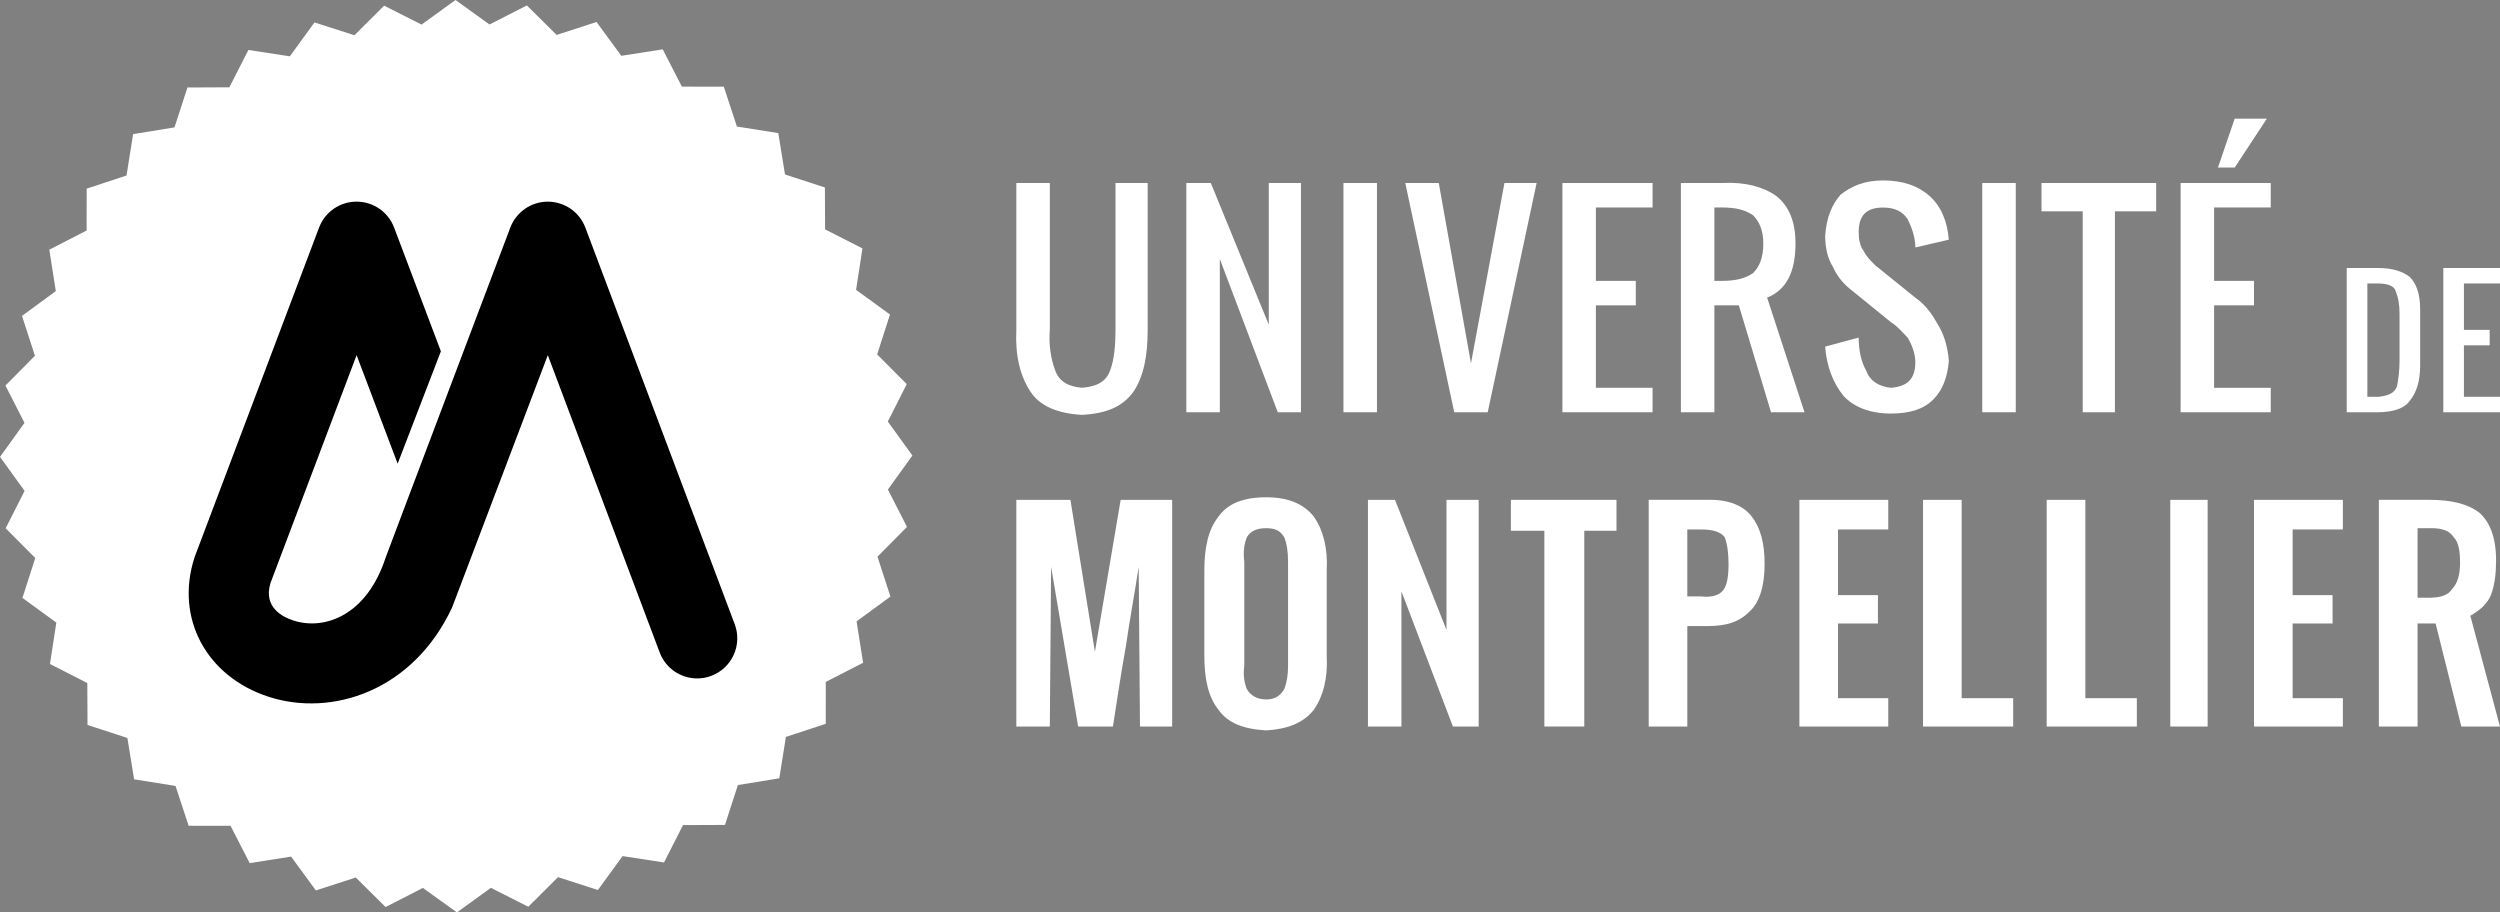 <?xml version="1.0" encoding="utf-8"?>
<!-- Generator: Adobe Illustrator 26.5.0, SVG Export Plug-In . SVG Version: 6.00 Build 0)  -->
<svg version="1.1" id="Original" xmlns="http://www.w3.org/2000/svg" xmlns:xlink="http://www.w3.org/1999/xlink" x="0px" y="0px"
	 viewBox="0 0 93.202 34.016" enable-background="new 0 0 93.202 34.016" xml:space="preserve">
<rect x="0" y="0" width="93.202" height="34.016" fill="#808080" stroke="none"/>
<g>
	<g>
		<path fill="#FFFFFF" d="M76.109,7.879h1.537v7.49h1.2v-7.49h1.537V6.823h-4.274V7.879z"/>
		<path fill="#FFFFFF" d="M75.149,6.823H73.9v8.546h1.249V6.823z"/>
		<path fill="#FFFFFF" d="M72.652,8.936c-0.048-0.672-0.288-1.249-0.72-1.633c-0.432-0.384-1.008-0.576-1.728-0.576
			c-0.672,0-1.152,0.192-1.584,0.528c-0.336,0.384-0.528,0.865-0.576,1.537c0,0.432,0.096,0.864,0.288,1.153
			c0.144,0.336,0.384,0.624,0.624,0.816l1.537,1.248c0.24,0.144,0.432,0.384,0.624,0.576c0.144,0.24,0.288,0.577,0.288,0.913
			c0,0.624-0.288,0.912-0.912,0.96c-0.432-0.048-0.768-0.24-0.912-0.624c-0.192-0.336-0.288-0.768-0.288-1.249l-1.248,0.337
			c0.048,0.72,0.288,1.344,0.672,1.824c0.384,0.432,1.008,0.672,1.777,0.672c0.672,0,1.2-0.144,1.584-0.528
			c0.336-0.336,0.528-0.816,0.576-1.44c-0.048-0.576-0.192-1.008-0.432-1.392c-0.24-0.432-0.48-0.72-0.816-0.96l-1.488-1.2
			c-0.192-0.192-0.336-0.336-0.432-0.528c-0.144-0.192-0.192-0.432-0.192-0.72c0-0.624,0.288-0.912,0.912-0.912
			c0.432,0,0.72,0.144,0.912,0.432c0.144,0.288,0.288,0.672,0.288,1.056L72.652,8.936z"/>
		<path fill="#FFFFFF" d="M82.687,6.247h0.624l1.2-1.824h-1.2L82.687,6.247z"/>
		<path fill="#FFFFFF" d="M84.656,6.823h-3.361v8.546h3.361v-0.912h-2.113v-3.073h1.488v-0.913h-1.488V7.735h2.113V6.823z"/>
		<path fill="#FFFFFF" d="M89.841,10.328c-0.24-0.192-0.624-0.336-1.153-0.336h-1.2v5.377h1.153c0.576,0,1.008-0.144,1.2-0.432
			c0.24-0.288,0.384-0.72,0.384-1.297v-2.113C90.225,10.953,90.081,10.568,89.841,10.328z M89.313,10.856
			c0.096,0.24,0.144,0.48,0.144,0.864v1.728c0,0.384-0.048,0.72-0.096,0.96c-0.096,0.24-0.288,0.336-0.672,0.384h-0.432v-4.225
			h0.384C89.025,10.568,89.265,10.664,89.313,10.856z"/>
		<path fill="#FFFFFF" d="M82.303,18.635H80.91v8.451h1.393V18.635z"/>
		<path fill="#FFFFFF" d="M87.344,19.739v-1.104h-3.313v8.451h3.313v-1.057h-1.873v-2.785h1.489v-1.057h-1.489v-2.448H87.344z"/>
		<path fill="#FFFFFF" d="M73.132,18.635h-1.44v8.451h3.361v-1.057h-1.921V18.635z"/>
		<path fill="#FFFFFF" d="M77.742,18.635h-1.44v8.451h3.361v-1.057h-1.92V18.635z"/>
		<path fill="#FFFFFF" d="M88.689,27.085h1.44v-3.841h0.672l0.96,3.841h1.44l-1.105-4.129c0.337-0.192,0.625-0.432,0.768-0.769
			c0.144-0.384,0.192-0.816,0.192-1.296c0-0.864-0.24-1.44-0.624-1.777c-0.432-0.336-1.057-0.48-1.873-0.48h-1.873V27.085z
			 M90.129,22.284v-2.593h0.528c0.384,0,0.672,0.096,0.816,0.336c0.192,0.192,0.24,0.528,0.24,0.96c0,0.432-0.096,0.768-0.288,0.96
			c-0.144,0.24-0.432,0.337-0.864,0.337H90.129z"/>
		<path fill="#FFFFFF" d="M93.202,10.568V9.992h-2.113v5.377h2.113v-0.576h-1.345v-1.92h0.96v-0.576h-0.96v-1.729H93.202z"/>
		<path fill="#FFFFFF" d="M53.638,6.823H52.39l1.825,8.546h1.248l1.824-8.546h-1.2l-1.248,6.722L53.638,6.823z"/>
		<path fill="#FFFFFF" d="M61.609,7.735V6.823h-3.361v8.546h3.361v-0.912h-2.113v-3.073h1.488v-0.913h-1.488V7.735H61.609z"/>
		<path fill="#FFFFFF" d="M64.201,6.823h-1.536v8.546h1.248v-3.985h0.912l1.2,3.985h1.248l-1.393-4.273
			c0.72-0.288,1.057-0.96,1.057-2.017c0-0.816-0.24-1.393-0.72-1.777C65.738,6.967,65.066,6.775,64.201,6.823z M64.201,7.735
			c0.528,0,0.864,0.096,1.153,0.288c0.24,0.24,0.384,0.576,0.384,1.056c0,0.528-0.144,0.864-0.384,1.104
			c-0.288,0.192-0.624,0.288-1.153,0.288h-0.288V7.735H64.201z"/>
		<path fill="#FFFFFF" d="M42.787,6.823h-1.2v5.474c0,0.576-0.048,1.104-0.192,1.488c-0.144,0.432-0.48,0.624-1.057,0.672
			c-0.528-0.048-0.864-0.24-1.008-0.672c-0.144-0.384-0.24-0.912-0.192-1.488V6.823H37.89v5.474
			c-0.048,0.96,0.144,1.728,0.528,2.305c0.336,0.528,1.008,0.816,1.92,0.864c0.96-0.048,1.537-0.336,1.92-0.864
			c0.384-0.577,0.528-1.345,0.528-2.305V6.823z"/>
		<path fill="#FFFFFF" d="M48.501,6.823h-1.2v5.281L45.14,6.823h-0.912v8.546h1.248V9.656l2.161,5.714h0.864V6.823z"/>
		<path fill="#FFFFFF" d="M51.334,6.823h-1.249v8.546h1.249V6.823z"/>
		<path fill="#FFFFFF" d="M43.699,18.635h-1.92l-0.96,5.666l-0.913-5.666H37.89v8.451h1.248l0.048-5.954l1.008,5.954h1.297
			c0.144-0.913,0.288-1.92,0.48-2.977c0.144-1.008,0.336-2.017,0.48-2.977l0.048,5.954h1.2V18.635z"/>
		<path fill="#FFFFFF" d="M48.981,19.259c-0.384-0.48-0.96-0.72-1.777-0.72c-0.864,0-1.44,0.24-1.777,0.72
			c-0.384,0.48-0.528,1.152-0.528,2.017v3.169c0,0.864,0.144,1.536,0.528,2.017c0.336,0.48,0.912,0.72,1.777,0.768
			c0.816-0.048,1.392-0.288,1.777-0.768c0.336-0.48,0.528-1.152,0.48-2.017v-3.169C49.509,20.411,49.317,19.739,48.981,19.259z
			 M46.484,20.027c0.144-0.24,0.384-0.336,0.72-0.336c0.336,0,0.528,0.096,0.672,0.336c0.096,0.24,0.144,0.528,0.144,0.912v3.889
			c0,0.337-0.048,0.624-0.144,0.864c-0.144,0.24-0.336,0.384-0.672,0.384c-0.336,0-0.576-0.144-0.72-0.384
			c-0.096-0.24-0.144-0.528-0.096-0.864v-3.889C46.34,20.555,46.388,20.267,46.484,20.027z"/>
		<path fill="#FFFFFF" d="M50.998,18.635v8.451h1.248v-5.041l1.92,5.041h0.96v-8.451h-1.2v4.849l-1.92-4.849H50.998z"/>
		<path fill="#FFFFFF" d="M65.786,21.035c0-0.768-0.144-1.344-0.48-1.777c-0.288-0.384-0.816-0.624-1.537-0.624h-2.304v8.451h1.44
			V23.34h0.768c0.672,0,1.152-0.144,1.536-0.528C65.594,22.476,65.786,21.851,65.786,21.035z M62.905,19.739h0.528
			c0.432,0,0.72,0.096,0.864,0.288c0.096,0.24,0.144,0.577,0.144,1.008c0,0.432-0.048,0.768-0.192,0.96
			c-0.144,0.192-0.432,0.288-0.817,0.24h-0.528V19.739z"/>
		<path fill="#FFFFFF" d="M68.523,19.739h1.873v-1.104h-3.313v8.451h3.313v-1.057h-1.873v-2.785h1.488v-1.057h-1.488V19.739z"/>
		<path fill="#FFFFFF" d="M60.264,19.787v-1.152h-3.937v1.152h1.248v7.298h1.488v-7.298H60.264z"/>
	</g>
	<g>
		<polygon fill="#FFFFFF" points="34.015,16.981 33.102,18.25 33.813,19.643 32.713,20.754 33.196,22.241 31.934,23.164 
			32.177,24.708 30.786,25.422 30.784,26.984 29.299,27.473 29.053,29.016 27.51,29.267 27.027,30.754 25.464,30.76 24.755,32.153 
			23.21,31.916 22.29,33.18 20.802,32.701 19.695,33.805 18.3,33.099 17.035,34.016 15.766,33.103 14.374,33.814 13.263,32.714 
			11.776,33.196 10.852,31.935 9.309,32.178 8.595,30.787 7.032,30.785 6.544,29.3 5,29.054 4.749,27.511 3.263,27.028 
			3.255,25.465 1.863,24.755 2.1,23.211 0.837,22.291 1.314,20.803 0.211,19.695 0.917,18.3 0,17.034 0.913,15.765 0.203,14.373 
			1.302,13.263 0.82,11.776 2.081,10.852 1.838,9.308 3.229,8.594 3.232,7.032 4.717,6.543 4.962,5 6.505,4.749 6.988,3.262 
			8.551,3.255 9.261,1.863 10.805,2.1 11.725,0.836 13.213,1.315 14.32,0.211 15.715,0.917 16.981,0 18.25,0.913 19.642,0.203 
			20.752,1.302 22.239,0.82 23.163,2.081 24.707,1.839 25.42,3.229 26.984,3.232 27.472,4.717 29.015,4.962 29.266,6.505 
			30.753,6.989 30.76,8.552 32.153,9.261 31.915,10.806 33.179,11.726 32.701,13.213 33.804,14.32 33.098,15.716 		"/>
		<g>
			<path d="M27.39,23.268L21.822,8.484c-0.22-0.581-0.777-0.966-1.399-0.966c-0.621,0-1.178,0.385-1.398,0.966l-2.166,5.729
				l-1.598,4.229l-0.114,0.3c0,0.001,0,0.002,0,0.002s-0.76,2.012-0.767,2.035c-0.698,2.155-2.27,2.732-3.438,2.355
				c-0.436-0.141-1.125-0.509-0.859-1.395l3.212-8.499l1.53,4.046l1.612-4.189l-1.744-4.614c-0.22-0.581-0.777-0.966-1.399-0.966
				c-0.621,0-1.178,0.385-1.398,0.966L7.272,20.725c-0.01,0.024-0.018,0.048-0.025,0.071c-0.723,2.252,0.446,4.431,2.779,5.184
				c2.332,0.751,5.362-0.201,6.827-3.329l3.57-9.41l4.171,11.084c0.226,0.599,0.794,0.967,1.398,0.967
				c0.176,0,0.354-0.03,0.528-0.097C27.292,24.904,27.682,24.04,27.39,23.268z"/>
		</g>
	</g>
</g>
</svg>
